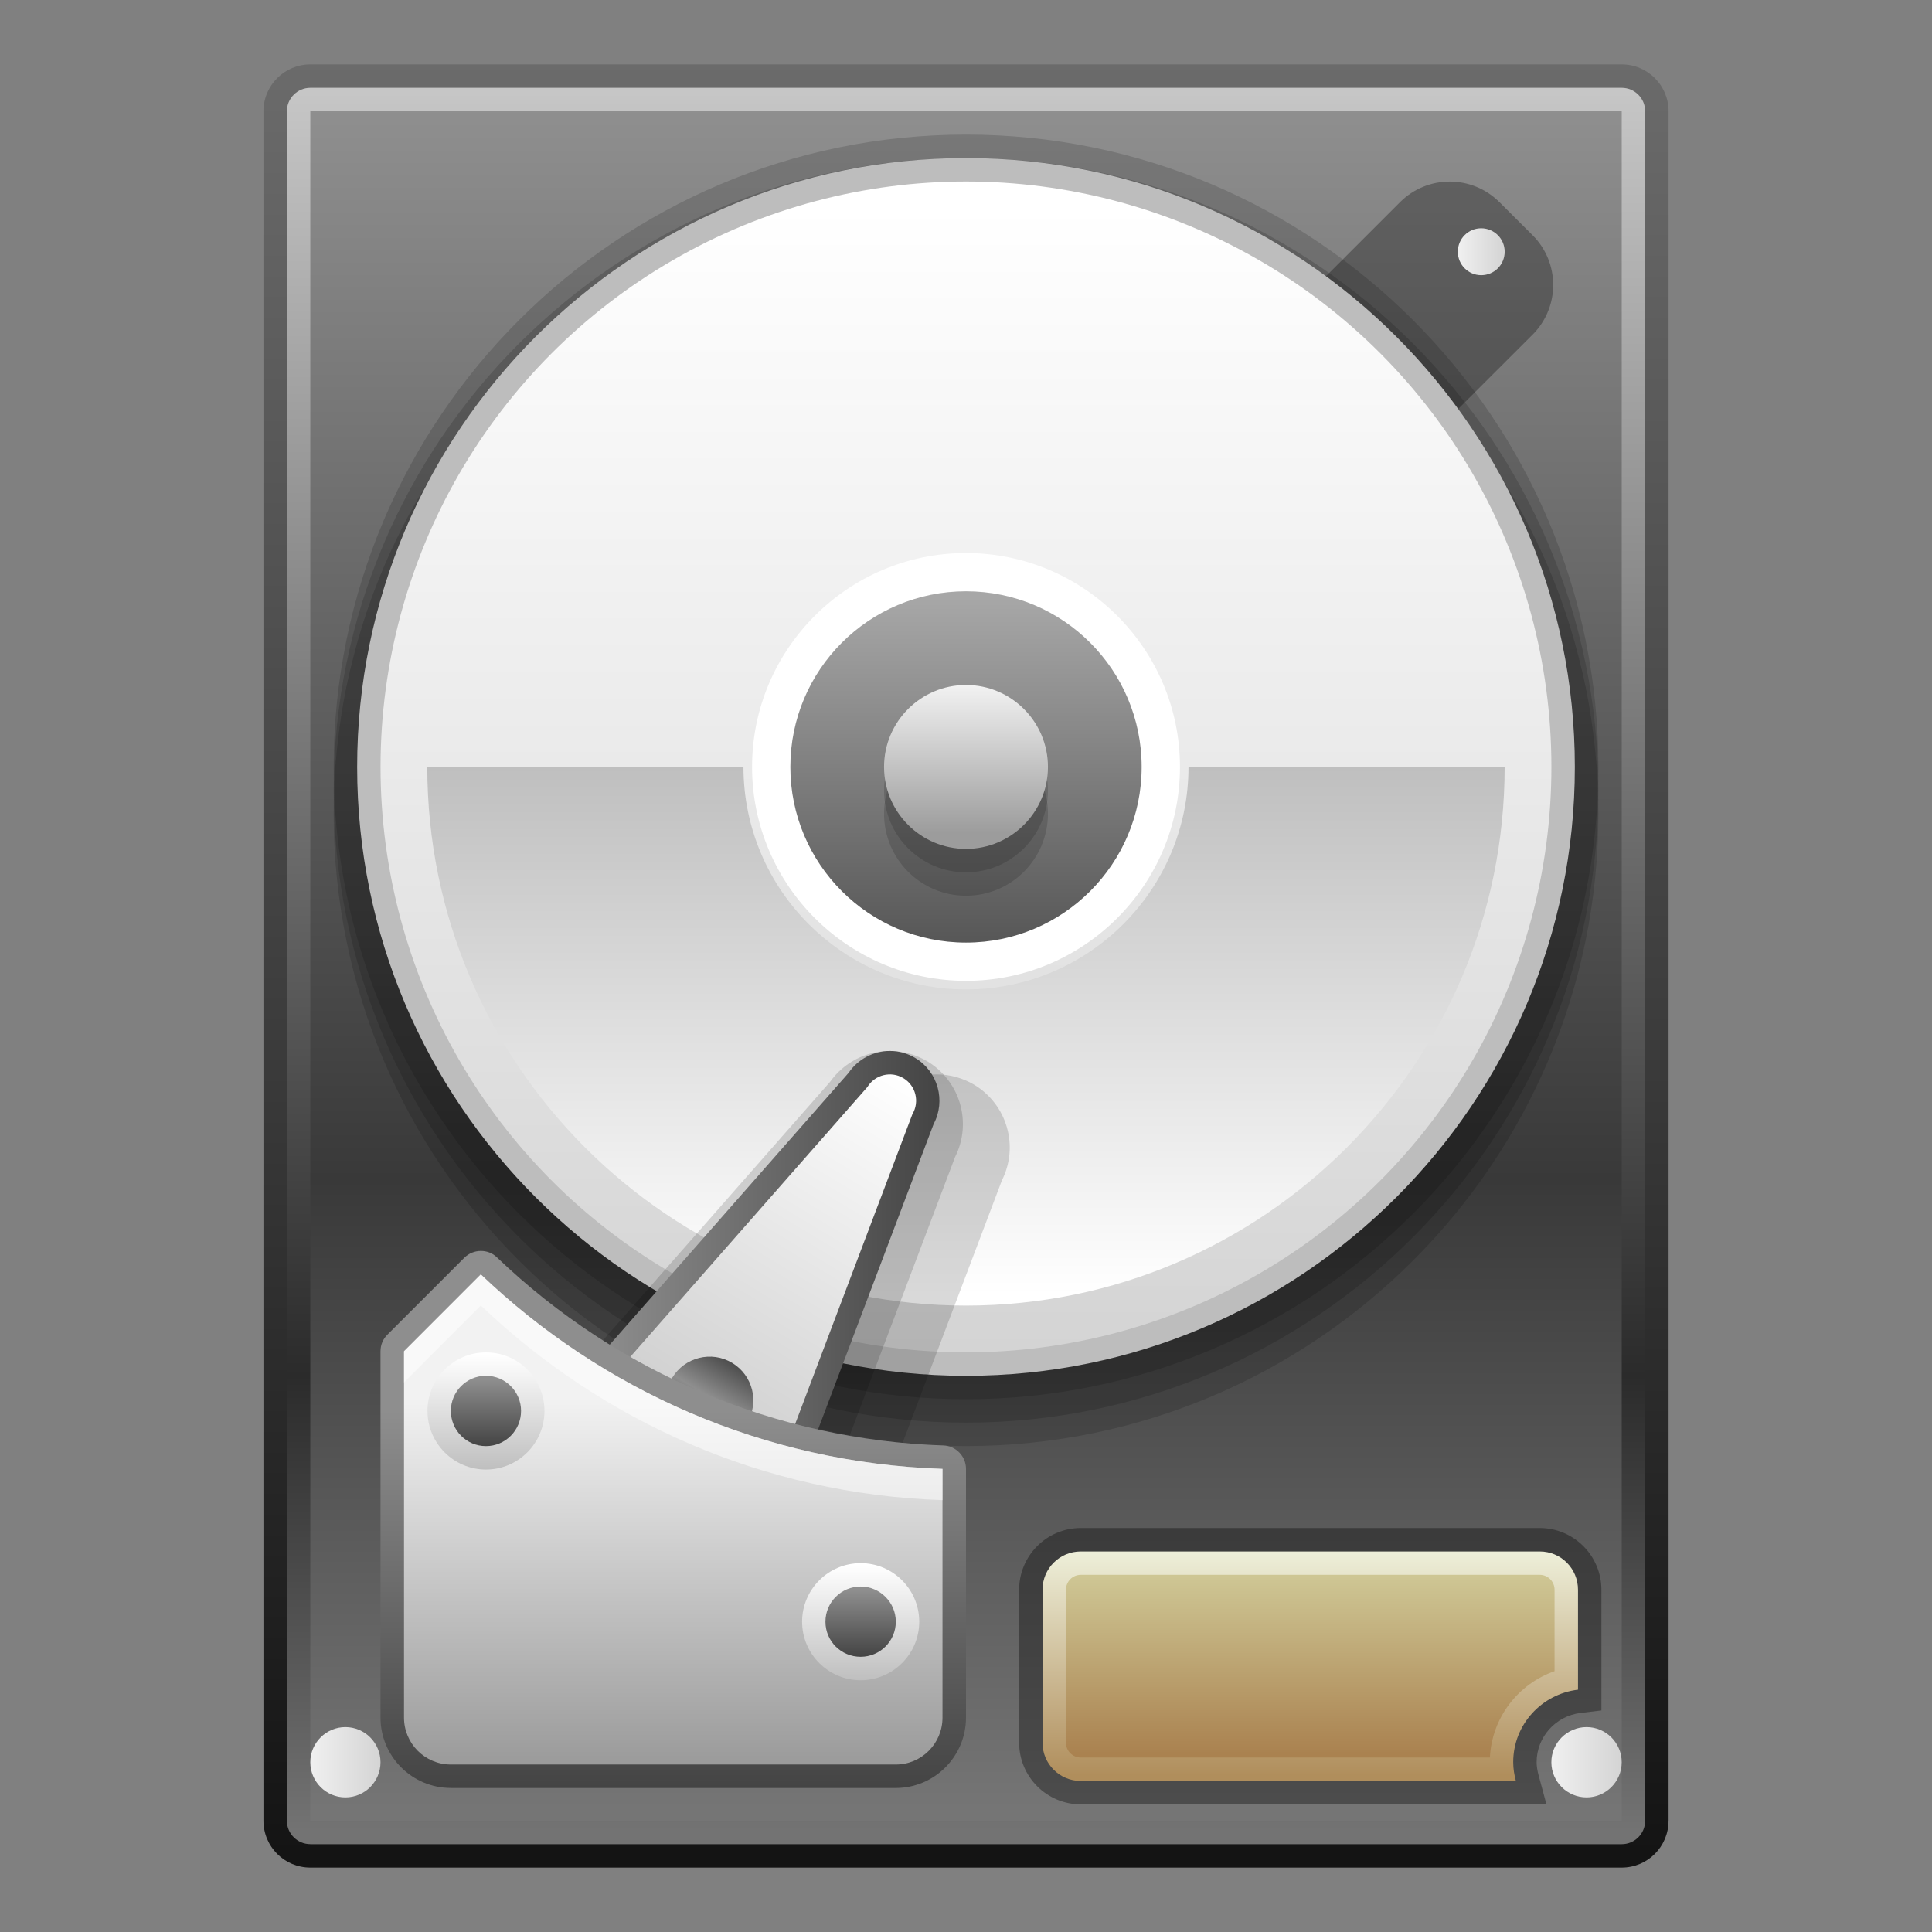 <?xml version="1.0" encoding="UTF-8"?>
<!DOCTYPE svg PUBLIC "-//W3C//DTD SVG 1.1 Tiny//EN" "http://www.w3.org/Graphics/SVG/1.1/DTD/svg11-tiny.dtd">
<svg baseProfile="tiny" height="60" viewBox="0 0 60 60" width="60" xmlns="http://www.w3.org/2000/svg" xmlns:xlink="http://www.w3.org/1999/xlink">
<rect x="0" y="0" width="60" height="60" fill="#808080" stroke="none"/>
<g>
<rect fill="none" height="60" width="60"/>
<linearGradient gradientUnits="userSpaceOnUse" id="SVGID_1_" x1="30" x2="30" y1="1.852" y2="57.613">
<stop offset="0" style="stop-color:#6B6B6B"/>
<stop offset="1" style="stop-color:#141414"/>
</linearGradient>
<path d="M51.818,56.545c0,0.805-0.65,1.455-1.455,1.455H9.638c-0.804,0-1.456-0.65-1.456-1.455V3.455  C8.182,2.652,8.834,2,9.638,2h40.726c0.805,0,1.455,0.652,1.455,1.455V56.545z" fill="url(#SVGID_1_)"/>
<linearGradient gradientUnits="userSpaceOnUse" id="SVGID_2_" x1="30" x2="30" y1="2.583" y2="56.895">
<stop offset="0" style="stop-color:#C7C7C7"/>
<stop offset="0.739" style="stop-color:#2B2B2B"/>
<stop offset="1" style="stop-color:#737373"/>
</linearGradient>
<path d="M9.638,57.272c-0.401,0-0.729-0.326-0.729-0.728V3.455c0-0.401,0.327-0.728,0.729-0.728h40.726  c0.401,0,0.728,0.326,0.728,0.728v53.09c0,0.401-0.326,0.728-0.728,0.728H9.638z" fill="url(#SVGID_2_)"/>
<linearGradient gradientUnits="userSpaceOnUse" id="SVGID_3_" x1="30" x2="30" y1="3.314" y2="56.178">
<stop offset="0" style="stop-color:#8F8F8F"/>
<stop offset="0.63" style="stop-color:#393939"/>
<stop offset="1" style="stop-color:#757575"/>
</linearGradient>
<rect fill="url(#SVGID_3_)" height="53.09" width="40.727" x="9.637" y="3.455"/>
<path d="M45.023,12.962l2.573-2.569c0.853-0.854,0.853-2.235,0-3.088l-1.03-1.027c-0.854-0.852-2.232-0.852-3.086,0  l-2.571,2.57L45.023,12.962z" fill-opacity="0.3" stroke-opacity="0.3"/>
<path d="M30,44.908c-10.828,0-19.638-8.805-19.638-19.636c0-10.825,8.81-19.638,19.638-19.638  s19.639,8.813,19.639,19.638C49.639,36.104,40.828,44.908,30,44.908L30,44.908z" fill-opacity="0.15" stroke-opacity="0.15"/>
<path d="M30,44.181c-10.828,0-19.638-8.805-19.638-19.636c0-10.825,8.81-19.637,19.638-19.637  s19.639,8.812,19.639,19.637C49.639,35.376,40.828,44.181,30,44.181L30,44.181z" fill-opacity="0.15" stroke-opacity="0.15"/>
<path d="M30,43.453c-10.828,0-19.638-8.805-19.638-19.635c0-10.826,8.81-19.638,19.638-19.638  s19.639,8.812,19.639,19.638C49.639,34.648,40.828,43.453,30,43.453L30,43.453z" fill-opacity="0.15" stroke-opacity="0.15"/>
<path d="M30,42.727c-10.426,0-18.908-8.48-18.908-18.908c0-10.426,8.482-18.91,18.908-18.91  s18.908,8.484,18.908,18.91C48.908,34.246,40.426,42.727,30,42.727L30,42.727z" fill="#BDBDBD"/>
<linearGradient gradientUnits="userSpaceOnUse" id="SVGID_4_" x1="29.999" x2="29.999" y1="6.364" y2="42">
<stop offset="0" style="stop-color:#FFFFFF"/>
<stop offset="1" style="stop-color:#D4D4D4"/>
</linearGradient>
<circle cx="29.999" cy="23.818" fill="url(#SVGID_4_)" r="18.181"/>
<path d="M30,30.461c-3.662,0-6.644-2.979-6.644-6.643c0-3.662,2.981-6.643,6.644-6.643  c3.663,0,6.645,2.98,6.645,6.643C36.645,27.482,33.663,30.461,30,30.461L30,30.461z" fill="#FFFFFF"/>
<linearGradient gradientUnits="userSpaceOnUse" id="SVGID_5_" x1="30" x2="30" y1="18.581" y2="29.274">
<stop offset="0" style="stop-color:#A7A7A7"/>
<stop offset="1" style="stop-color:#575757"/>
</linearGradient>
<circle cx="30" cy="23.818" fill="url(#SVGID_5_)" r="5.455"/>
<path d="M30,27.818c-1.403,0-2.545-1.141-2.545-2.546c0-1.403,1.142-2.544,2.545-2.544s2.545,1.141,2.545,2.544  C32.545,26.678,31.403,27.818,30,27.818L30,27.818z" fill-opacity="0.15" stroke-opacity="0.15"/>
<path d="M30,27.091c-1.403,0-2.545-1.141-2.545-2.546c0-1.403,1.142-2.544,2.545-2.544s2.545,1.141,2.545,2.544  C32.545,25.95,31.403,27.091,30,27.091L30,27.091z" fill-opacity="0.15" stroke-opacity="0.15"/>
<linearGradient gradientUnits="userSpaceOnUse" id="SVGID_6_" x1="30" x2="30" y1="21.273" y2="25.88">
<stop offset="0" style="stop-color:#F2F2F2"/>
<stop offset="1" style="stop-color:#9C9C9C"/>
</linearGradient>
<path d="M30,26.363c-1.403,0-2.545-1.141-2.545-2.545s1.142-2.545,2.545-2.545s2.545,1.141,2.545,2.545  S31.403,26.363,30,26.363L30,26.363z" fill="url(#SVGID_6_)"/>
<linearGradient gradientTransform="matrix(1 0 0 -1 0 1816.916)" gradientUnits="userSpaceOnUse" id="SVGID_7_" x1="30" x2="30" y1="1776.706" y2="1793.098">
<stop offset="0" style="stop-color:#FFFFFF"/>
<stop offset="1" style="stop-color:#BFBFBF"/>
</linearGradient>
<path d="M30,30.727c3.81,0,6.91-3.1,6.91-6.908h9.818c0,9.225-7.504,16.727-16.729,16.727  s-16.729-7.502-16.729-16.727h9.819C23.091,27.627,26.191,30.727,30,30.727z" fill="url(#SVGID_7_)"/>
<linearGradient gradientUnits="userSpaceOnUse" id="SVGID_8_" x1="45.273" x2="46.728" y1="7.818" y2="7.818">
<stop offset="0" style="stop-color:#F0F0F0"/>
<stop offset="1" style="stop-color:#D4D4D4"/>
</linearGradient>
<path d="M46.729,7.816c0,0.406-0.325,0.73-0.729,0.73c-0.4,0-0.726-0.324-0.726-0.73  c0-0.402,0.325-0.727,0.726-0.727C46.403,7.09,46.729,7.414,46.729,7.816z" fill="url(#SVGID_8_)"/>
<linearGradient gradientUnits="userSpaceOnUse" id="SVGID_9_" x1="48.18" x2="50.363" y1="54.728" y2="54.728">
<stop offset="0" style="stop-color:#F0F0F0"/>
<stop offset="1" style="stop-color:#D4D4D4"/>
</linearGradient>
<path d="M50.363,54.727c0,0.604-0.489,1.093-1.09,1.093c-0.603,0-1.094-0.489-1.094-1.093  c0-0.6,0.491-1.09,1.094-1.09C49.874,53.637,50.363,54.127,50.363,54.727z" fill="url(#SVGID_9_)"/>
<path d="M25.234,48.957c-1.146,0-3.191-0.967-3.472-1.135c-0.158-0.096-3.782-2.328-2.635-4.234l0.034-0.057  l0.076-0.105l7.997-9.101c0.427-0.602,1.117-0.959,1.856-0.959c0.411,0,0.813,0.112,1.167,0.323  c1.021,0.617,1.392,1.911,0.858,2.969l-4.311,11.394l-0.035,0.058C26.436,48.668,25.888,48.957,25.234,48.957L25.234,48.957z" fill-opacity="0.15" stroke-opacity="0.15"/>
<path d="M23.779,48.229c-1.146,0-3.19-0.966-3.471-1.134c-0.158-0.097-3.782-2.328-2.635-4.235l0.033-0.057  l0.077-0.104l7.996-9.102c0.428-0.602,1.117-0.959,1.857-0.959c0.41,0,0.813,0.112,1.166,0.324c1.022,0.616,1.393,1.91,0.859,2.969  l-4.311,11.393l-0.035,0.058C24.981,47.94,24.433,48.229,23.779,48.229L23.779,48.229z" fill-opacity="0.15" stroke-opacity="0.15"/>
<linearGradient gradientUnits="userSpaceOnUse" id="SVGID_10_" x1="18.184" x2="29.177" y1="39.707" y2="39.707">
<stop offset="0" style="stop-color:#8E8E8E"/>
<stop offset="0.036" style="stop-color:#8E8E8E"/>
<stop offset="1" style="stop-color:#444444"/>
</linearGradient>
<path d="M23.779,46.775c-0.917,0-2.807-0.857-3.097-1.031c-0.036-0.021-3.123-2.012-2.386-3.236l0.033-0.057  l8.024-9.132c0.285-0.421,0.771-0.681,1.283-0.681c0.278,0,0.553,0.076,0.792,0.22c0.705,0.426,0.95,1.331,0.567,2.049l-4.302,11.37  l-0.034,0.057C24.562,46.499,24.315,46.775,23.779,46.775L23.779,46.775z" fill="url(#SVGID_10_)"/>
<linearGradient gradientTransform="matrix(0.567 0.341 -0.341 0.567 193.558 513.624)" gradientUnits="userSpaceOnUse" id="SVGID_11_" x1="-588.83" x2="-588.83" y1="-492.929" y2="-472.799">
<stop offset="0" style="stop-color:#FFFFFF"/>
<stop offset="1" style="stop-color:#CCCCCC"/>
</linearGradient>
<path d="M24.038,45.959c-0.233,0.387-2.597-0.607-2.981-0.838l0,0c-0.384-0.234-2.37-1.852-2.137-2.238  l8.016-9.123c0.234-0.385,0.736-0.508,1.12-0.277l0,0c0.385,0.232,0.509,0.732,0.28,1.117L24.038,45.959z" fill="url(#SVGID_11_)"/>
<linearGradient gradientTransform="matrix(0.567 0.341 -0.341 0.567 193.558 513.624)" gradientUnits="userSpaceOnUse" id="SVGID_12_" x1="-588.832" x2="-588.832" y1="-477.65" y2="-473.626">
<stop offset="0" style="stop-color:#444444"/>
<stop offset="0.545" style="stop-color:#8E8E8E"/>
<stop offset="1" style="stop-color:#444444"/>
</linearGradient>
<path d="M23.201,44.189c-0.384,0.643-1.219,0.852-1.863,0.463c-0.642-0.387-0.849-1.221-0.463-1.863  c0.389-0.641,1.221-0.848,1.863-0.463C23.381,42.715,23.588,43.547,23.201,44.189z" fill="url(#SVGID_12_)"/>
<linearGradient gradientUnits="userSpaceOnUse" id="SVGID_13_" x1="9.638" x2="11.817" y1="54.728" y2="54.728">
<stop offset="0" style="stop-color:#F0F0F0"/>
<stop offset="1" style="stop-color:#D4D4D4"/>
</linearGradient>
<path d="M11.817,54.727c0,0.604-0.487,1.093-1.091,1.093c-0.599,0-1.089-0.489-1.089-1.093  c0-0.6,0.49-1.09,1.089-1.09C11.33,53.637,11.817,54.127,11.817,54.727z" fill="url(#SVGID_13_)"/>
<linearGradient gradientUnits="userSpaceOnUse" id="SVGID_14_" x1="20.909" x2="20.909" y1="43.817" y2="55.53">
<stop offset="0" style="stop-color:#8E8E8E"/>
<stop offset="1" style="stop-color:#444444"/>
</linearGradient>
<path d="M14.002,55.527c-1.205,0-2.185-0.98-2.185-2.186V41.965c0-0.195,0.075-0.379,0.215-0.516  l2.387-2.387c0.142-0.141,0.328-0.213,0.514-0.213c0.184,0,0.362,0.064,0.501,0.201c3.761,3.598,8.684,5.67,13.863,5.84  C29.689,44.902,30,45.229,30,45.617v7.725c0,1.205-0.979,2.186-2.18,2.186H14.002z" fill="url(#SVGID_14_)"/>
<linearGradient gradientUnits="userSpaceOnUse" id="SVGID_15_" x1="20.909" x2="20.909" y1="43.433" y2="54.599">
<stop offset="0" style="stop-color:#F2F2F2"/>
<stop offset="1" style="stop-color:#9C9C9C"/>
</linearGradient>
<path d="M12.547,41.965v11.377c0,0.803,0.65,1.457,1.455,1.457H27.82c0.802,0,1.45-0.654,1.45-1.457V50  v-3.461v-0.922c-5.55-0.184-10.578-2.447-14.338-6.039L12.547,41.965z" fill="url(#SVGID_15_)"/>
<path d="M14.933,39.578l-2.386,2.387v0.969l2.386-2.389c3.76,3.592,8.788,5.861,14.338,6.043v-0.049  v-0.922C23.721,45.434,18.692,43.17,14.933,39.578z" fill="#FFFFFF" fill-opacity="0.5" stroke-opacity="0.5"/>
<linearGradient gradientUnits="userSpaceOnUse" id="SVGID_16_" x1="26.729" x2="26.729" y1="48.617" y2="52.181">
<stop offset="0" style="stop-color:#FFFFFF"/>
<stop offset="1" style="stop-color:#BFBFBF"/>
</linearGradient>
<path d="M26.729,52.181c-1.003,0-1.819-0.815-1.819-1.817c0-1.003,0.816-1.819,1.819-1.819  s1.819,0.816,1.819,1.819C28.548,51.365,27.731,52.181,26.729,52.181L26.729,52.181z" fill="url(#SVGID_16_)"/>
<linearGradient gradientUnits="userSpaceOnUse" id="SVGID_17_" x1="26.727" x2="26.727" y1="49.315" y2="51.453">
<stop offset="0" style="stop-color:#8E8E8E"/>
<stop offset="0.036" style="stop-color:#8E8E8E"/>
<stop offset="1" style="stop-color:#444444"/>
</linearGradient>
<path d="M27.82,50.363c0,0.605-0.492,1.09-1.092,1.09c-0.604,0-1.093-0.484-1.093-1.09  c0-0.602,0.489-1.092,1.093-1.092C27.328,49.271,27.82,49.762,27.82,50.363z" fill="url(#SVGID_17_)"/>
<linearGradient gradientUnits="userSpaceOnUse" id="SVGID_18_" x1="15.093" x2="15.093" y1="42.072" y2="45.638">
<stop offset="0" style="stop-color:#FFFFFF"/>
<stop offset="1" style="stop-color:#BFBFBF"/>
</linearGradient>
<path d="M15.092,45.638c-1.002,0-1.816-0.817-1.816-1.821c0-1.002,0.814-1.817,1.816-1.817  c1.003,0,1.817,0.815,1.817,1.817C16.909,44.82,16.095,45.638,15.092,45.638L15.092,45.638z" fill="url(#SVGID_18_)"/>
<linearGradient gradientUnits="userSpaceOnUse" id="SVGID_19_" x1="15.092" x2="15.092" y1="42.77" y2="44.91">
<stop offset="0" style="stop-color:#8E8E8E"/>
<stop offset="0.036" style="stop-color:#8E8E8E"/>
<stop offset="1" style="stop-color:#444444"/>
</linearGradient>
<path d="M16.182,43.816c0,0.605-0.487,1.094-1.09,1.094c-0.604,0-1.09-0.488-1.09-1.094  c0-0.598,0.486-1.09,1.09-1.09C15.694,42.727,16.182,43.219,16.182,43.816z" fill="url(#SVGID_19_)"/>
<path d="M33.564,56.036c-1.056,0-1.914-0.859-1.914-1.915v-4.75c0-1.057,0.858-1.917,1.914-1.917h14.254  c1.056,0,1.915,0.86,1.915,1.917v3.749l-0.642,0.077c-0.781,0.093-1.37,0.75-1.37,1.529c0,0.119,0.02,0.251,0.058,0.394l0.247,0.916  H33.564z" fill-opacity="0.35" stroke-opacity="0.35"/>
<linearGradient gradientUnits="userSpaceOnUse" id="SVGID_20_" x1="40.691" x2="40.691" y1="48.257" y2="55.137">
<stop offset="0" style="stop-color:#EDEED8"/>
<stop offset="1" style="stop-color:#B08E5C"/>
</linearGradient>
<path d="M49.006,52.475v-3.104c0-0.658-0.529-1.189-1.188-1.189H33.564c-0.658,0-1.188,0.531-1.188,1.189  v4.75c0,0.656,0.529,1.188,1.188,1.188h13.513c-0.05-0.185-0.083-0.381-0.083-0.582C46.994,53.564,47.874,52.609,49.006,52.475z" fill="url(#SVGID_20_)"/>
<linearGradient gradientUnits="userSpaceOnUse" id="SVGID_21_" x1="40.691" x2="40.691" y1="48.968" y2="54.446">
<stop offset="0" style="stop-color:#CEC694"/>
<stop offset="1" style="stop-color:#AA8250"/>
</linearGradient>
<path d="M33.564,54.582c-0.254,0-0.46-0.207-0.46-0.461v-4.75c0-0.256,0.206-0.463,0.46-0.463h14.254  c0.254,0,0.46,0.207,0.46,0.463V51.9c-1.137,0.398-1.948,1.45-2.008,2.682H33.564z" fill="url(#SVGID_21_)"/>
<rect fill="none" height="60" width="60"/>
</g>
</svg>
